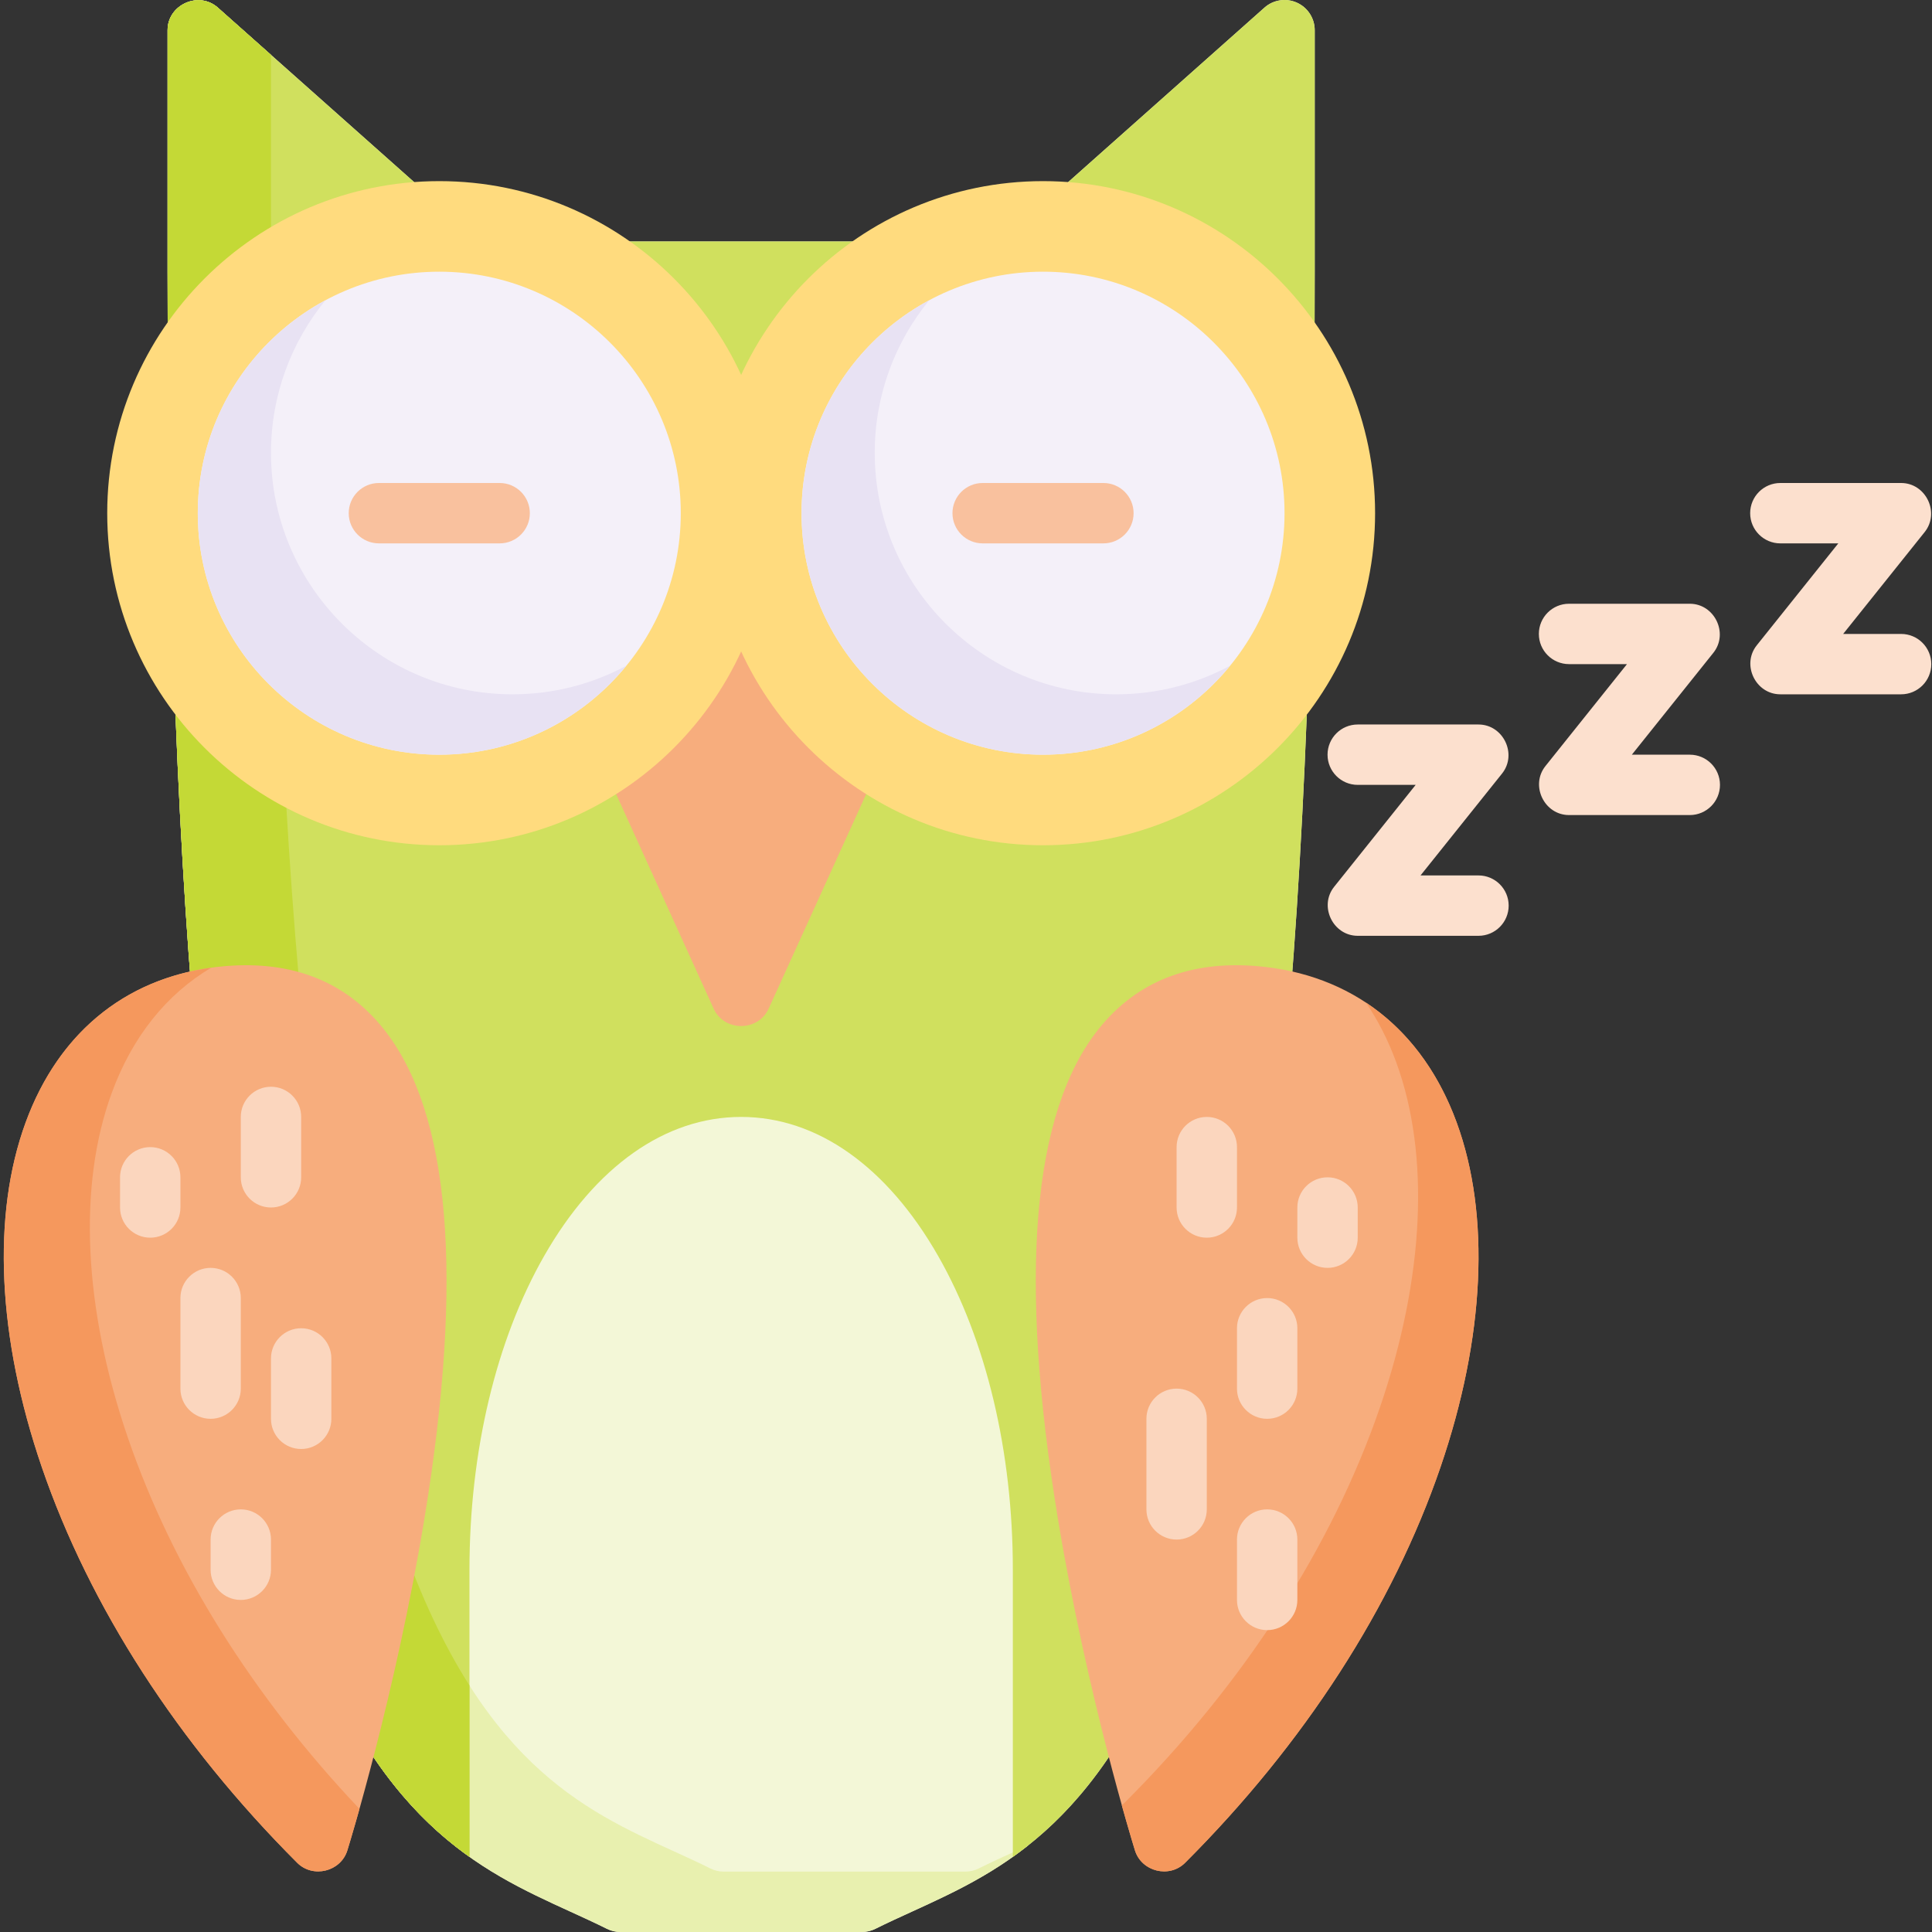 <svg height="512pt" viewBox="-1 0 512 512.001" width="512pt" xmlns="http://www.w3.org/2000/svg"><rect x="-1" y="0" width="512" height="512.001" fill="#333333" stroke="none"/><path d="m342.691.703c-2.875-1.293-6.238-.773-8.594 1.316l-69.727 61.98h-137.918l-69.727-61.98c-5.059-4.496-13.312-.773-13.312 5.98v64c0 170.457 11.16 285.32 34.117 351.152 20.867 59.828 48.43 72.406 72.75 83.508 3.328 1.52 6.473 2.957 9.555 4.496 1.109.555 2.336.844 3.578.844h64c1.242 0 2.465-.289 3.578-.844 3.078-1.539 6.227-2.977 9.555-4.496 24.32-11.102 51.883-23.68 72.746-83.508 22.961-65.832 34.121-180.695 34.121-351.152v-64c0-3.148-1.852-6.008-4.723-7.297zm0 0" fill="#f3f7d7"/><path d="m267.945 490.66c-3.328 1.52-6.477 2.957-9.555 4.496-1.113.555-2.336.844-3.578.844h-64c-1.242 0-2.469-.289-3.578-.844-3.082-1.539-6.227-2.977-9.559-4.496-24.316-11.102-51.879-23.68-72.746-83.508-22.957-65.832-34.117-180.695-34.117-351.152v-41.461l-14.086-12.52c-5.059-4.496-13.312-.773-13.312 5.98v64c0 170.457 11.16 285.32 34.117 351.152 20.867 59.828 48.43 72.406 72.75 83.508 3.328 1.52 6.473 2.957 9.555 4.496 1.109.555 2.336.844 3.578.844h64c1.242 0 2.465-.289 3.578-.844 3.078-1.539 6.227-2.977 9.555-4.496 10-4.562 20.547-9.379 30.953-17.625-1.191.547-2.379 1.09-3.555 1.625zm0 0" fill="#e8f0af"/><path d="m342.691.703c-2.875-1.293-6.238-.773-8.594 1.316l-69.727 61.98h-137.918l-69.727-61.98c-5.059-4.496-13.312-.773-13.312 5.98v64c0 170.457 11.16 285.32 34.117 351.152 13.41 38.441 29.582 57.379 45.883 68.945v-76.098c0-31.285 7.031-60.82 19.797-83.164 13.574-23.754 32.113-36.836 52.203-36.836 20.086 0 38.625 13.082 52.199 36.836 12.77 22.344 19.801 51.879 19.801 83.164v76.098c16.297-11.57 32.473-30.504 45.879-68.945 22.957-65.832 34.121-180.695 34.121-351.152v-64c0-3.148-1.852-6.008-4.723-7.297zm0 0" fill="#d0e05e"/><path d="m70.812 56v-41.461l-14.086-12.52c-5.059-4.496-13.312-.773-13.312 5.98v64c0 170.457 11.16 285.32 34.117 351.152 13.41 38.441 29.582 57.379 45.883 68.945v-45.434c-6.527-10.246-12.758-23.098-18.48-39.512-22.961-65.832-34.121-180.695-34.121-351.152zm0 0" fill="#c4d936"/><path d="m385.023 297.441c-9.016-24.609-27.816-39.32-52.945-41.414-17.75-1.48-31.832 4.098-41.848 16.57-17.738 22.094-21.402 65.77-10.883 129.809 7.637 46.508 19.906 86.293 20.426 87.965 1.75 5.637 9.113 7.469 13.297 3.285 31.594-31.594 54.992-67.84 67.668-104.828 11.77-34.344 13.293-66.801 4.285-91.387zm0 0" fill="#f7ad7d"/><path d="m385.023 297.441c-5.094-13.91-13.32-24.656-24.043-31.75 3.195 4.691 5.891 9.969 8.031 15.809 9.008 24.586 7.484 57.043-4.285 91.387-12.676 36.988-36.074 73.238-67.668 104.828-.246.246-.504.469-.773.676 1.988 7.125 3.324 11.453 3.488 11.98 1.75 5.637 9.113 7.473 13.297 3.289 31.594-31.594 54.992-67.844 67.668-104.828 11.77-34.348 13.293-66.805 4.285-91.391zm0 0" fill="#f5985d"/><g fill="#fbd6be"><path d="m318.812 328c-4.418 0-8-3.582-8-8v-16c0-4.418 3.582-8 8-8s8 3.582 8 8v16c0 4.418-3.582 8-8 8zm0 0"/><path d="m350.812 336c-4.418 0-8-3.582-8-8v-8c0-4.418 3.582-8 8-8s8 3.582 8 8v8c0 4.418-3.582 8-8 8zm0 0"/><path d="m334.812 376c-4.418 0-8-3.582-8-8v-16c0-4.418 3.582-8 8-8s8 3.582 8 8v16c0 4.418-3.582 8-8 8zm0 0"/><path d="m310.812 408c-4.418 0-8-3.582-8-8v-24c0-4.418 3.582-8 8-8s8 3.582 8 8v24c0 4.418-3.582 8-8 8zm0 0"/><path d="m334.812 432c-4.418 0-8-3.582-8-8v-16c0-4.418 3.582-8 8-8s8 3.582 8 8v16c0 4.418-3.582 8-8 8zm0 0"/></g><path d="m100.594 272.598c-10.016-12.473-24.094-18.051-41.844-16.57-25.129 2.094-43.934 16.805-52.949 41.414-9.004 24.586-7.484 57.043 4.289 91.391 12.676 36.984 36.074 73.234 67.668 104.828 4.184 4.184 11.547 2.348 13.297-3.289.52-1.668 12.785-41.457 20.426-87.961 10.516-64.043 6.855-107.719-10.887-129.812zm0 0" fill="#f7ad7d"/><path d="m32.898 381.035c-11.77-34.348-13.293-66.801-4.285-91.391 5.453-14.895 14.5-26.152 26.359-33.191-23.234 3.195-40.613 17.625-49.172 40.988-9.008 24.586-7.484 57.043 4.285 91.387 12.68 36.988 36.078 73.234 67.668 104.828 4.188 4.188 11.551 2.352 13.297-3.285.156-.5 1.379-4.465 3.211-10.996-28.406-30.023-49.547-63.859-61.363-98.34zm0 0" fill="#f5985d"/><path d="m70.812 320c-4.418 0-8-3.582-8-8v-16c0-4.418 3.582-8 8-8s8 3.582 8 8v16c0 4.418-3.582 8-8 8zm0 0" fill="#fbd6be"/><path d="m38.812 328c-4.418 0-8-3.582-8-8v-8c0-4.418 3.582-8 8-8s8 3.582 8 8v8c0 4.418-3.582 8-8 8zm0 0" fill="#fbd6be"/><path d="m54.812 376c-4.418 0-8-3.582-8-8v-24c0-4.418 3.582-8 8-8s8 3.582 8 8v24c0 4.418-3.582 8-8 8zm0 0" fill="#fbd6be"/><path d="m78.812 384c-4.418 0-8-3.582-8-8v-16c0-4.418 3.582-8 8-8s8 3.582 8 8v16c0 4.418-3.582 8-8 8zm0 0" fill="#fbd6be"/><path d="m62.812 424c-4.418 0-8-3.582-8-8v-8c0-4.418 3.582-8 8-8s8 3.582 8 8v8c0 4.418-3.582 8-8 8zm0 0" fill="#fbd6be"/><path d="m241.559 170.879-40-48c-1.52-1.824-3.773-2.879-6.145-2.879-2.375 0-4.629 1.055-6.148 2.879l-40 48c-1.965 2.359-2.406 5.637-1.137 8.434l40 88c2.785 6.125 11.781 6.125 14.566 0l40-88c1.27-2.797.828-6.074-1.137-8.434zm0 0" fill="#f7ad7d"/><path d="m115.414 48c-48.523 0-88 39.477-88 88s39.477 88 88 88c48.523 0 88-39.477 88-88s-39.477-88-88-88zm0 0" fill="#ffdb7e"/><path d="m115.414 72c-35.293 0-64 28.711-64 64s28.707 64 64 64c35.289 0 64-28.711 64-64s-28.711-64-64-64zm0 0" fill="#f4f0f9"/><path d="m134.812 184c-35.289 0-64-28.711-64-64 0-15.316 5.414-29.391 14.422-40.418-20.113 10.801-33.82 32.035-33.82 56.418 0 35.289 28.707 64 64 64 19.969 0 37.828-9.199 49.574-23.578-8.996 4.832-19.27 7.578-30.176 7.578zm0 0" fill="#e8e2f3"/><path d="m131.414 144h-32c-4.418 0-8-3.582-8-8s3.582-8 8-8h32c4.418 0 8 3.582 8 8s-3.582 8-8 8zm0 0" fill="#f9c19e"/><path d="m275.414 48c-48.523 0-88 39.477-88 88s39.477 88 88 88c48.523 0 88-39.477 88-88s-39.477-88-88-88zm0 0" fill="#ffdb7e"/><path d="m275.414 72c-35.293 0-64 28.711-64 64s28.707 64 64 64c35.289 0 64-28.711 64-64s-28.711-64-64-64zm0 0" fill="#f4f0f9"/><path d="m294.812 184c-35.289 0-64-28.711-64-64 0-15.316 5.414-29.391 14.422-40.418-20.113 10.801-33.82 32.035-33.82 56.418 0 35.289 28.707 64 64 64 19.969 0 37.828-9.199 49.574-23.578-8.996 4.832-19.27 7.578-30.176 7.578zm0 0" fill="#e8e2f3"/><path d="m291.414 144h-32c-4.418 0-8-3.582-8-8s3.582-8 8-8h32c4.418 0 8 3.582 8 8s-3.582 8-8 8zm0 0" fill="#f9c19e"/><path d="m390.812 248h-32c-6.562 0-10.359-7.855-6.246-12.996l21.602-27.004h-15.355c-4.418 0-8-3.582-8-8s3.582-8 8-8h32c6.562 0 10.359 7.855 6.246 13l-21.602 27h15.355c4.418 0 8 3.582 8 8s-3.582 8-8 8zm0 0" fill="#fce0ce"/><path d="m446.812 216h-32c-6.562 0-10.359-7.855-6.246-12.996l21.602-27.004h-15.355c-4.418 0-8-3.582-8-8s3.582-8 8-8h32c6.562 0 10.359 7.855 6.246 13l-21.602 27h15.355c4.418 0 8 3.582 8 8s-3.582 8-8 8zm0 0" fill="#fce0ce"/><path d="m502.812 184h-32c-6.562 0-10.359-7.855-6.246-12.996l21.602-27.004h-15.355c-4.418 0-8-3.582-8-8s3.582-8 8-8h32c6.562 0 10.359 7.855 6.246 13l-21.602 27h15.355c4.418 0 8 3.582 8 8s-3.582 8-8 8zm0 0" fill="#fce0ce"/></svg>